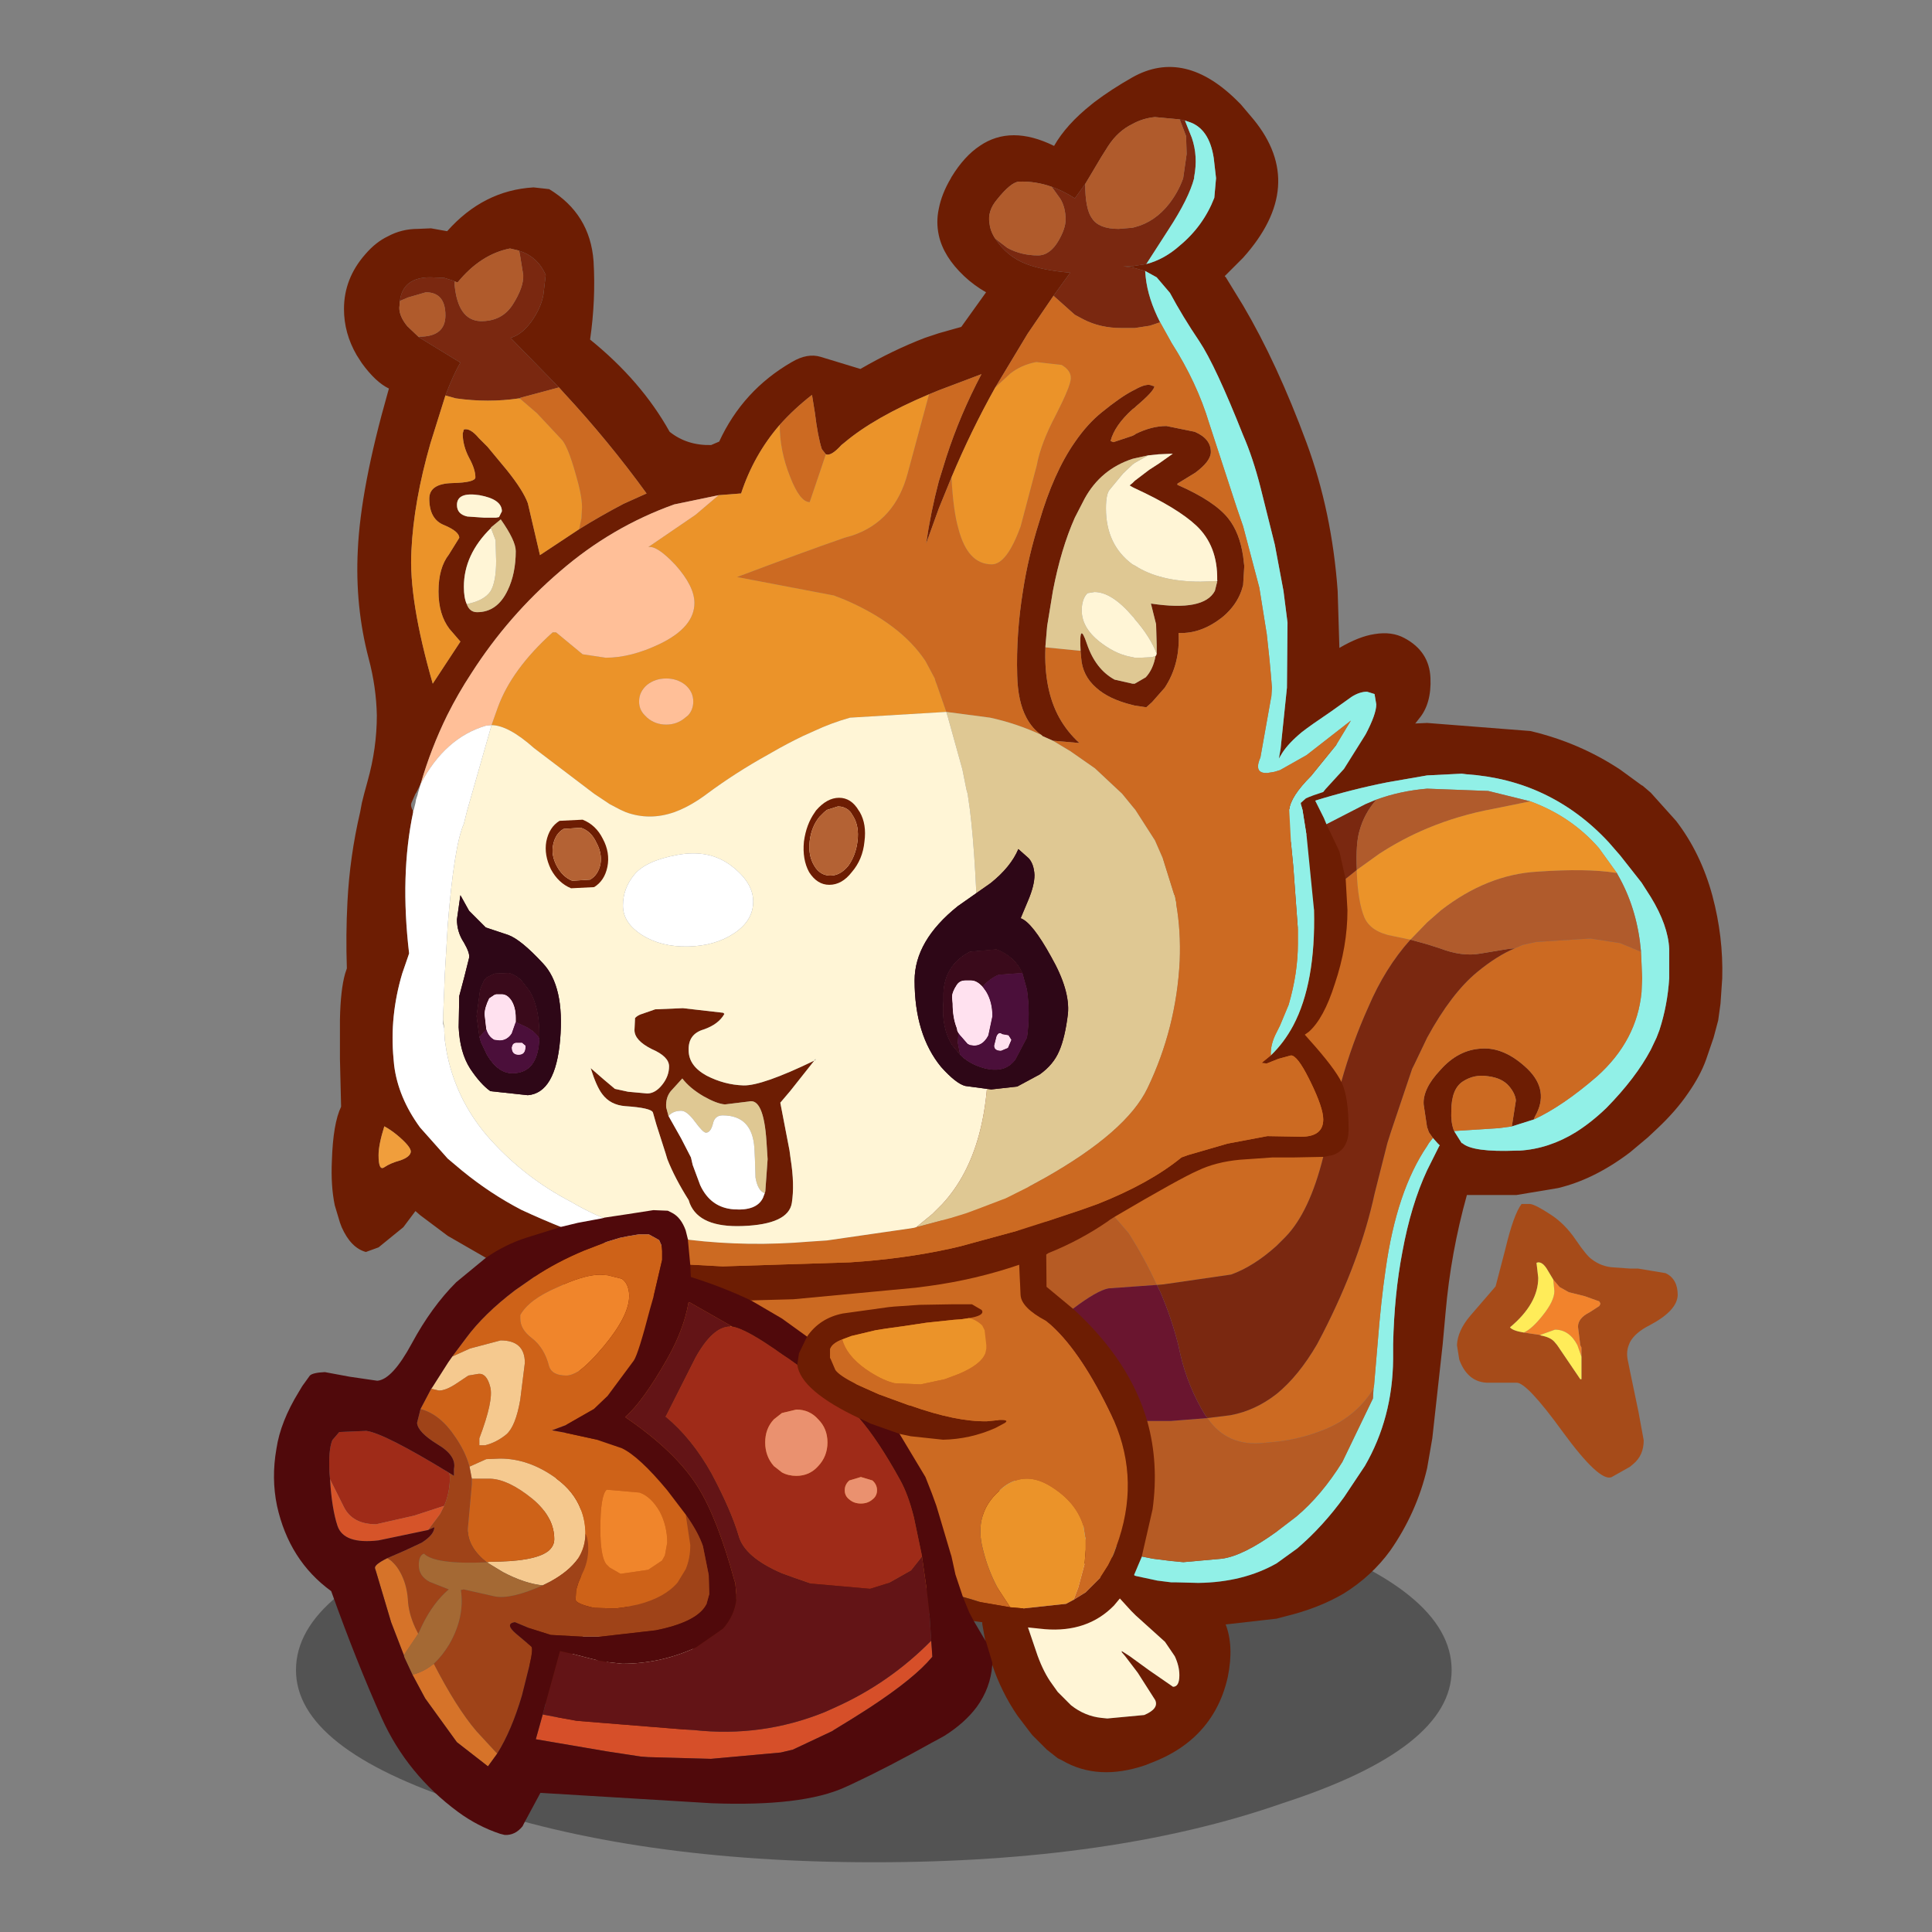 <svg xmlns:ffdec="https://www.free-decompiler.com/flash" xmlns:xlink="http://www.w3.org/1999/xlink" ffdec:objectType="frame" height="90" width="90" xmlns="http://www.w3.org/2000/svg"><rect width="100%" height="100%" fill="#808080" stroke="none"/><use ffdec:characterId="24" height="85" transform="translate(7.05 1.85)" width="76.1" xlink:href="#a"/><defs><g id="a" transform="translate(-7.05 -1.85)"><use ffdec:characterId="1" height="9.8" transform="matrix(.97 0 0 1.827 13.788 68.847)" width="55.5" xlink:href="#b"/><use ffdec:characterId="3" height="17.45" transform="matrix(.537 0 0 .537 24.552 72.028)" width="18.8" xlink:href="#c"/><use ffdec:characterId="5" height="78.25" transform="matrix(.537 0 0 .537 40.168 33.651)" width="74.6" xlink:href="#d"/><use ffdec:characterId="7" height="20.25" transform="matrix(.537 0 0 .537 45.596 71.676)" width="21.85" xlink:href="#e"/><use ffdec:characterId="9" height="36.4" transform="matrix(.537 0 0 .537 25.526 56.776)" width="52.65" xlink:href="#f"/><use ffdec:characterId="16" height="107" transform="matrix(.537 0 0 .537 15.46 3.118)" width="95.3" xlink:href="#g"/><use ffdec:characterId="18" height="54.25" transform="matrix(.537 0 0 .537 12.77 56.346)" width="62.3" xlink:href="#h"/><use ffdec:characterId="20" height="11.8" transform="matrix(.537 0 0 .537 37.14 60.731)" width="18.15" xlink:href="#i"/><use ffdec:characterId="23" height="23.8" transform="matrix(.537 0 0 .537 67.871 56.06)" width="19.15" xlink:href="#j"/></g><g id="m" fill-rule="evenodd"><path d="m2.7-7.75.05-.05.15.1 1.45 1 .3.2q.45.3 1.75.8v.8l-.3 1.35-.6 2.3L5 .2 3.95 2.15Q2.35 4.45.25 4.7l-3.2-.2Q-4.1 4-3.8 3.35l1.3-2 1.15-1.6L-3.3 1.2l-1.8 1.2q-.5 0-.5-.9l.15-.85.85-1.5 2.3-2.1.6-.6 1.55-1.7 1.65-1.6.8-.6.4-.3" fill="#fff5d6" transform="translate(9.4 8.7)"/><path d="m6.4-5.65.8.25 1.55.9.4.35.25.2-.25 1.65-.05.45Q8.3 2.6 5.4 6L4.2 7.2Q1.15 9.65-3.05 8.25q-2.25-.75-3.7-2.1l-1.05-1.2q-1-1.45-1.4-3.3L-9.4-.3l.15-1.3q.4-1.9 2.2-2.95l.75-.4 1.35-.6 2.7-1.3 3.6-1.85 1.35.95-.4.3-.8.6-1.65 1.6-1.55 1.7-.6.6-2.3 2.1-.85 1.5-.15.85q0 .9.5.9l1.8-1.2 1.95-1.45-1.15 1.6-1.3 2q-.3.65.85 1.15l3.2.2q2.1-.25 3.7-2.55L5 .2l.5-1.45.6-2.3.3-1.35v-.75" fill="#6d1d03" transform="translate(9.4 8.7)"/></g><g id="n" fill-rule="evenodd"><path d="M36.45-24.05q.95 3.55.85 7.15l-.15 2.2-.2 1.45-.4 1.5-.65 1.9q-.5 1.4-1.55 2.9-1.05 1.55-2.7 3.1l-.8.75-1.55 1.3Q26.2.55 23.05 1.3l-3.6.6h-4.3q-1.4 5-1.85 10.2l-.25 2.75-.9 8.15-.45 2.6q-.9 3.85-3.2 7.15-1.6 2.2-4 3.7-2.2 1.3-5.1 2l-.75.2-4.4.5-4.75-.35-1.2-.2-.75-.2-1.5-.4-.15-.05-1.4-.5q-1.25-.55-2.45-1.15l-.65-.4-.5-.3-1-.65-1.2-.9h-.05l-2.95-2.3-2.6-2.05-.7-.55q-2.25-1.8-4-2.7l-.25-.15-1.7-1.2-1.7-1.5-1.4-1.95q-.6-1.3-.65-3.15l.05-.6q-.15-.25.25-2.25.45-2.1 2.15-5.05l.05-.05.15-.55q1-3.8 2.5-7.45 2.9-6.95 7-13l6-8.3.05.05v-.05l.6-.85 1.2-1.55.25-.35q2.15-2.55 5.35-5.4l.45-.4.55-.5q3.55-3.1 6.95-5.35l2.4-1.5.25-.15q2.45-1.4 4.85-2.35l2.55-.9q2.05-.65 4.05-.95h.25l1.1-.05 8.95.7q4.25 1 7.8 3.35l1.85 1.35.1.05.7.6 2.2 2.45q2.15 2.8 3.15 6.5m-47.75 1.2q-5.65 4.9-9.55 11.25l-.25.45-9 14.85q-1.9 3.2-3.1 6.6v.05l-.1.25h-.1l-1.85 3.6-.4 1.1-.05-.05-.05.25-.55 2.25V18l.05.25.05.2.25.65q.75 1.7 2.4 3.3l.4.35q1.75 1.6 4.4 3.05l3.3 1.7 1.15.55.6.3 2.15 1.2.45.3.3.3.7.65 1 .85.6.5.55.45 1.95 1.35.05.05 1.85.85.3.05 2.1.45 1.2.15h.4l1.95.05q3.9-.05 6.8-1.7l1.8-1.3Q2.7 30.6 4.5 28.1l1.8-2.7q2.4-4.15 2.45-9.25v-1.3q.1-4.35.8-8 .75-4.1 2.15-7.1l.05-.1 1-2 .05-.05-.2-.2-.4-.45-.35-.5-.1-.3-.05-.1-.3-2q-.05-.65.3-1.4.35-.75 1.15-1.6 1.55-1.75 3.55-1.85 2-.15 4 1.75 1.95 1.9.65 4.15l-.1.25-1.9.6.35-2.25q-.05-.6-.6-1.25-.6-.7-1.8-.85-1.2-.2-2.2.45-1 .65-1 2.55-.05.95.2 1.65l.05.1.05.1.6.95h.05q.9.8 4.7.65h.25q2.55-.15 4.9-1.6 1.35-.85 2.65-2.1 2.55-2.6 3.85-5.05l.5-1.05.25-.65q.7-2.15.85-4.5v-2.55q-.1-2.05-1.6-4.5l-.8-1.25-1.85-2.35-1-1.15q-2.5-2.7-5.65-4.2-3.05-1.45-6.7-1.7l-.4-.05-3 .15-3.45.6q-3.05.6-6.3 1.6l-1.2.4-1.05.35-1.05.35-.4.15-.4.25-4.1 2.95-4 3.75-.85 1-.2.25" fill="#6d1d03" transform="translate(37.3 39.1)"/><path d="m7.3-32.4-.95.4-3.4 1.75-1.75.9-1.35.65-1.2.6L-5-26.25l-.25.1-3.25 1.8-1.6 1-.7.4-.5.1.2-.25.85-1 4-3.75 4.1-2.95.4-.25.4-.15 1.05-.35 1.05-.35 1.2-.4q3.25-1 6.3-1.6l3.45-.6 3-.15.4.05q3.65.25 6.7 1.7 3.15 1.5 5.65 4.2l1 1.15 1.85 2.35.8 1.25q1.5 2.45 1.6 4.5v2.55q-.15 2.35-.85 4.5l-.25.65-.5 1.05q-1.3 2.45-3.85 5.05-1.3 1.25-2.65 2.1-2.35 1.45-4.9 1.6h-.25q-3.8.15-4.7-.65h-.05l-.6-.95-.05-.1 3.9-.25 1.1-.15 1.9-.6q2.5-1.15 5.5-3.75 3.45-3.1 3.85-7.3l.05-1.2-.05-1.25-.05-1.05v-.05q-.3-3.45-1.8-6.25l-.25-.45-.05-.1-1.55-2.15q-2.4-2.75-5.95-4.05l-3.65-.9-5.3-.2q-2.35.2-4.4.95m4.9 29.35.4.45.2.2-.05.05-1 2-.05.1q-1.4 3-2.15 7.1-.7 3.65-.8 8v1.3q-.05 5.1-2.45 9.25l-1.8 2.7Q2.7 30.6.45 32.55l-1.8 1.3q-2.9 1.65-6.8 1.7l-1.95-.05h-.4l-1.2-.15-2.1-.45-.3-.05-1.85-.85-.05-.05-1.95-1.35-.55-.45-.6-.5-1-.85-.7-.65-.3-.3-.45-.3-2.15-1.2-.6-.3-1.15-.55-3.3-1.7q-2.65-1.45-4.4-3.05l-.4-.35q-1.65-1.6-2.4-3.3l-.25-.65-.05-.2-.05-.25v-.25l.55-2.25.05-.25.05.05 1.1 2.85 1 1.5.4.45 2.8 2.95 2.4 1.6q1.9 1 3.65 1.95l.15.05 3.75 2.1.3.25 1 .85.95.7 1 .7 1.85 1.1 1.2.55 1 .35 1 .2.4.05 1.2.15 1.05.1 3.35-.3q1.85-.25 4.75-2.35l1.7-1.3q2.2-1.85 4-4.75L7 19.55l.05-.85.05-.3.3-3.55q.3-3.8.7-6.5.95-6.8 3.6-10.7l.15-.25.35-.45" fill="#91f0e7" transform="translate(37.3 39.1)"/><path d="m-19.8 1.6.7-.55 5.5-4.6 1.9-1.85 1.4-1.45 3.85-4.2.8-.9 4.3-6.75.8-1.2 1-1.3 1.4-1.65L4.6-25.5l1-.8v.25q.1 2.5.65 3.85.55 1.3 2.55 1.65l1.45.3Q8.05-17.8 6.6-14.4q-1.4 3.1-2.35 6.5l-1.1 4.35-.1.55-.1.4-.25 1.15q-1.2 4.85-3.3 7l-.75.75q-2 1.8-3.95 2.5l-5.85.85-.55.05h-.05q-1.05-2.3-2.45-4.5l-1.25-1.45q-.65-.65-1.5-1.1-.8-.45-1.75-.75l-.4-.1-.7-.2m33.85-5.25-.05-.1q-.25-.7-.2-1.65 0-1.9 1-2.55 1-.65 2.2-.45 1.2.15 1.8.85.55.65.6 1.25l-.35 2.25-1.1.15-3.9.25m6.9-1 .1-.25q1.3-2.25-.65-4.15-2-1.9-4-1.75-2 .1-3.55 1.85-.8.85-1.15 1.6-.35.75-.3 1.4l.3 2 .05.1.1.3.35.5-.35.45-.15.25q-2.65 3.9-3.6 10.7-.4 2.7-.7 6.5l-.3 3.55-.05.3q-1.5 2.4-4.15 3.5-2.05.85-4.25 1.1l-1.1.1q-3.2.35-4.9-2.15l2-.25q2.15-.4 4-1.85 1.9-1.55 3.5-4.3l.5-.95Q5.9 7.55 7.15 1.75l1.1-4.35.3-.95 1.85-5.5.2-.4 1.1-2.3q2.1-3.85 4.35-5.7 1.7-1.4 3.25-2.05l.7-.3 1.15-.25 4.7-.3 2.6.4 1.8.75.05 1.05.05 1.25-.05 1.2q-.4 4.2-3.85 7.3-3 2.6-5.5 3.75" fill="#cc6a22" transform="translate(37.3 39.1)"/><path d="M-21.1-11.15q-.05 3.6-2.15 7.6l-.55.95-.5.85-1.85 2.9 1.85.1h.3l1-.05 1.6.1 1.6.3.7.2.4.1q.95.3 1.75.75.85.45 1.5 1.1l1.25 1.45q1.4 2.2 2.45 4.5l-4.2.3q-1 .2-3.05 1.75l-.1.1-.85.65-.9.7-2.55 1.65-.9.5-2.05 1-2.65 1-3.95.6-.6-.05h-.15l.15.05 1.25.3 8 1.85 5.2.95 3.45.35h.15l2.9.1h2.1l3.15-.25q1.7 2.5 4.9 2.15l1.1-.1q2.2-.25 4.25-1.1 2.65-1.1 4.15-3.5l-.05.85-2.65 5.5q-1.8 2.9-4 4.75l-1.7 1.3q-2.9 2.1-4.75 2.35l-3.35.3-1.05-.1-1.2-.15-.4-.05-1-.2-1-.35-1.2-.55-1.85-1.1-1-.7-.95-.7-1-.85-.3-.25-3.75-2.1-.15-.05q-1.75-.95-3.65-1.95l-2.4-1.6-2.8-2.95-.4-.45-1-1.5-1.1-2.85.4-1.1 1.85-3.6h.1l.1-.25h.05l-.05-.05q1.2-3.4 3.1-6.6l9-14.85" fill="#b65b24" transform="translate(37.3 39.1)"/><path d="m-11.3-22.85-.3.35h.05l.75-.45.7-.4 1.6-1 3.25-1.8.25-.1 3.65-1.85 1.2-.6 1.35-.65 1.75-.9L6.35-32l.95-.4q-1.05 1.2-1.45 2.65-.35 1.1-.25 3.45l-1 .8-2.75 2.65-1.4 1.65-1 1.3-.8 1.2-4.3 6.75-.8.9-3.85 4.2-1.4 1.45-1.9 1.85-5.5 4.6-.7.55-1.6-.3-1.6-.1-1 .05h-.3l-1.85-.1 1.85-2.9.5-.85.55-.95q2.1-4 2.15-7.6l.25-.45q3.9-6.35 9.55-11.25m-.4 32.55.55-.05 5.85-.85q1.95-.7 3.95-2.5l.75-.75q2.1-2.15 3.3-7l.25-1.15.1-.4.1-.55 1.1-4.35q.95-3.4 2.35-6.5 1.45-3.4 3.65-5.85l1.45.4 1.1.35q1.95.75 3.55.45l2.4-.4.55-.05q-1.55.65-3.25 2.05-2.25 1.85-4.35 5.7l-1.1 2.3-.2.4-1.85 5.5-.3.95-1.1 4.35Q5.9 7.55 2.65 13.9l-.5.95q-1.6 2.75-3.5 4.3-1.85 1.45-4 1.85l-2 .25-.2-.25q-1.5-2.45-2.15-5.25l-.2-.9q-.6-2.35-1.55-4.55l-.25-.5-.05-.1h.05" fill="#7a2810" transform="translate(37.3 39.1)"/><path d="m-11.75 9.7.05.1.25.5q.95 2.2 1.55 4.55l.2.9q.65 2.8 2.15 5.25l.2.25-3.15.25h-2.1l-2.9-.1h-.15l-3.45-.35-5.2-.95-8-1.85-1.25-.3v-.05l.6.05 3.95-.6 2.65-1 2.05-1 .9-.5 2.55-1.65.9-.7.85-.65.1-.1q2.05-1.55 3.05-1.75l4.2-.3" fill="#6a152f" transform="translate(37.3 39.1)"/><path d="M5.6-26.3q-.1-2.35.25-3.45.4-1.45 1.45-2.65 2.05-.75 4.4-.95l5.3.2 3.65.9-3.2.65q-3 .55-5.75 1.7-2.15.9-4.15 2.2L5.6-26.3m22.55.25.05.1.25.45q1.5 2.8 1.8 6.25v.05l-1.8-.75-2.6-.4-4.7.3-1.15.25-.7.3-.55.05-2.4.4q-1.6.3-3.55-.45l-1.1-.35-1.45-.4 1.45-1.5 1.2-1.05q4-3.1 8.35-3.35 4.3-.3 6.8.1h.1" fill="#b05b2c" transform="translate(37.3 39.1)"/><path d="M20.65-32.25q3.55 1.3 5.95 4.05l1.55 2.15h-.1q-2.5-.4-6.8-.1-4.35.25-8.35 3.35l-1.2 1.05-1.45 1.5-1.45-.3q-2-.35-2.55-1.65-.55-1.35-.65-3.85v-.25l1.95-1.4q2-1.3 4.15-2.2 2.75-1.15 5.75-1.7l3.2-.65" fill="#eb9329" transform="translate(37.3 39.1)"/></g><g id="o" fill-rule="evenodd"><path d="m-3.15-9.05.95-.6.65-.45L.3-8.85 2.35-7.1Q3.7-6 5.6-5.75q1.85.25 3 .7 1.15.4 1.9 2.35.75 1.9.2 4.6-.7 3.15-2.9 5.2-1.35 1.25-3.25 2.05l-1 .4q-4.1 1.4-7.2-.4l-.4-.2L-5 8.2l-1.25-1.25-.2-.25-1.1-1.45Q-8.95 3.2-9.75.8l-.6-2.1-.25-1.4v-.2l-.3-1.7v-.05l.15-.1 1.5-1.05.95-.5.7-.25.55 2.45.4 1.65.85 2.5q.55 1.5 1.25 2.45l.5.7 1.15 1.15q1.2.95 2.65 1.1l.5.05 3.2-.3q1.3-.55.95-1.3L2.9 1.55l-.15-.2L1.8.1l-.3-.35v-.1l.7.45.55.4 1.1.8 2.1 1.45q.55 0 .55-1 0-.8-.4-1.65l-.85-1.25-2.55-2.3-.35-.35L1.3-4.95.25-6.05.2-6.1l-.6-.65-1.35-1.2-.6-.5-.8-.6" fill="#6d1d03" transform="translate(10.9 10.1)"/><path d="M-7.6-6.55q1.65-.65 2.2-1l.35-.2 1-.7.9-.6.8.6.6.5 1.35 1.2.6.65.05.05 1.05 1.1L2.35-3.8l.35.35 2.55 2.3L6.1.1q.4.85.4 1.65 0 1-.55 1L3.85 1.3 2.75.5 2.2.1l-.7-.45v.1l.3.35.95 1.25.15.2L4.4 3.9q.35.75-.95 1.3l-3.2.3-.5-.05Q-1.7 5.3-2.9 4.35L-4.05 3.2l-.5-.7q-.7-.95-1.25-2.45l-.85-2.5-.4-1.65-.55-2.45" fill="#fff5d6" transform="translate(10.9 10.1)"/></g><g id="p" fill-rule="evenodd"><path d="m19.3 14.85-.65.35-3.7.4-1.15-.1-1.05-1.6q-.85-1.55-1.3-3.35Q11 8.9 11.4 7.6q.35-1.2 1.4-2.15l.05-.05q.6-.6 1.3-.85 1.55-.6 3.3.55 2.1 1.35 2.7 3.35l.15.95.05.15v.95l-.1 1.25-.55 2.05-.4 1.05" fill="#eb9329" transform="translate(26.3 18.2)"/><path d="m13.8 15.5-2.6-.45-.8-.25-.7-.2-3.15-.7-3.3-.5q-3.55-.4-6.7.05L-6.4 14l-2.85.7-3.3.55q-3.65.5-7.85.1-2.05-.45-3-2.6l-.3-1.45q-.25-1.8.25-4.3l.1-.5L-22.1.95l.95-3.75 1-3.9 1.1-3.95.3-.9 1.1-3.35.05-.2 4 .25 5.95.1q1.9 0 10.35-1.75 6-1.25 11.7-1.6l.3 6.5q.05 1.1 2.2 2.25l.55.45q2.6 2.4 5.15 7.75l.2.45q2.3 5.3.2 10.95l-.2.55-.15.35-.35.7-.7 1.1-1.25 1.25-1.05.65.4-1.05.55-2.05.1-1.25v-.95l-.05-.15-.15-.95q-.6-2-2.7-3.35-1.75-1.15-3.3-.55-.7.25-1.3.85l-.05.05q-1.05.95-1.4 2.15-.4 1.3.05 2.95.45 1.8 1.3 3.35l1.05 1.6" fill="#cc6a22" transform="translate(26.3 18.2)"/><path d="m-17.6-15.1-.05.2-1.1 3.35-.3.9-1.1 3.95-1 3.9-.95 3.75-1.25 5.55-.1.5q-.5 2.5-.25 4.3l.3 1.45q.95 2.15 3 2.6 4.2.4 7.85-.1l3.3-.55 2.85-.7 2.95-.55q3.15-.45 6.7-.05l3.3.5 3.15.7.7.2.8.25 2.6.45 1.15.1 3.7-.4.65-.35 1.05-.65 1.25-1.25.7-1.1.35-.7.15-.35.2-.55Q25.1 4.6 22.8-.7l-.2-.45Q20.05-6.5 17.45-8.9l-.55-.45q-2.15-1.15-2.2-2.25l-.3-6.5 2.5-.1.05 5.9 2.35 1.95q4.9 4.5 6.4 9.75 1 3.6.45 7.6l-.95 4.15-.3.7-.4.95-1.2 1.95-.5.6q-2.3 2.35-6 2.05l-1.45-.15-3.95-.45-.75-.1-1.85-.3-2-.35-2.45-.55q-4.8-1.3-10.25.55l-3.7 1-1.5.3-2.1.3-1.1.15-5.3.4-2.15-.15-1.2-.4q-2.05-.9-2.8-3.3l-.3-1.1-.25-2.6.15-2.75.2-1.35.35-2.25.75-3.95.1-.65L-23.6-5l.45-1.7 1.6-5.2.45-1.4.7-2.15 2.8.35" fill="#6d1d03" transform="translate(26.3 18.2)"/></g><g id="g" transform="translate(47.65 53.5)"><use ffdec:characterId="10" height="107" transform="translate(-47.65 -53.5)" width="95.3" xlink:href="#k"/><use ffdec:characterId="11" height="25.85" transform="translate(-36.8 9.9)" width="53" xlink:href="#l"/></g><g id="k" fill-rule="evenodd"><path d="m78.65 3.05.2.2 1.1 1.3q4.7 5.75-.9 12l-1.6 1.6.1.1 1.5 2.45q2.95 5 5.5 11.9 2.2 5.95 2.7 12.85l.15 4.95q1.7-1 3.05-1.2 1.5-.25 2.6.35Q95.2 50.7 95.3 53q.1 2.25-1 3.55l-.35.45-2.85 2.45L86.05 63l-.55.4-.2.25.4.8.35.7.25.6 1.1 2.3.55 2.45.15 2.65q0 3.15-1.1 6.4-.95 3-2.25 4.15l-.35.25.35.4q2.25 2.5 2.85 3.75.6 1.3.6 4.05 0 1.8-1.4 2.25l-.75.15-2.6.05H81.6l-2.85.2q-2.1.2-3.65.95-1.5.65-7.2 4l-.4.25-.2.15q-2.4 1.65-5.15 2.75l-.15.1-2.35.9q-3.8 1.3-7.85 1.85l-1.15.15-10.6 1-3.65.1-5.35-.1-6.3-.5q-4.3-.45-8.3-1.8l-3.1-1.3-3.3-1.9-2.4-1.8-.4-.35-.6.8-.45.6-2.15 1.75-1.1.4q-1.3-.35-2.1-2.15l-.15-.4-.45-1.5Q-.1 97.05 0 94.9q.1-3.25.8-4.7l-.1-4.15v-3.4q.05-2.6.45-4l.15-.45q-.1-2.9.05-5.75.2-3.95 1.1-7.8l.15-.8.2-.8.3-1.1q.8-2.85.8-5.7-.05-2.45-.7-4.9Q2 46.8 2.25 41.9q.25-5.4 2.6-13.65l.1-.35q-1.15-.55-2.35-2.2l-.45-.7q-1.1-1.9-1.1-4 0-2.65 1.85-4.75.9-1.05 1.95-1.55 1.2-.65 2.6-.65L8.6 14l1.4.25q3.15-3.55 7.5-3.8l1.35.15q3.55 2.15 3.85 6.25.2 3.35-.3 6.8 4.45 3.6 6.9 8 1.5 1.2 3.6 1.15l.7-.3q2.05-4.45 6.3-6.9 1.35-.8 2.5-.45l3.45 1.05q2.85-1.65 5.6-2.7l1.2-.4 1.95-.55 2.15-3q-1.05-.6-1.9-1.4-1.8-1.7-2.2-3.55-.25-1.15 0-2.3.25-1.3 1.05-2.65l.05-.1q1.1-1.8 2.45-2.7 2.7-1.85 6.45 0Q63.7 5 65.9 3.25l.25-.2q1.45-1.1 3.3-2.15 4.55-2.55 9.2 2.15m-8 14.05q1.55-.4 2.9-1.6 2.05-1.7 3-4.15l.15-1.7-.2-1.75q-.4-2.6-2.2-3.15l-.3-.1-.45-.1-2.15-.2q-1.05.1-1.95.6-1.25.6-2.1 1.9l-.6.95-1.1 1.85-.3.5-.9 1.25q-1-.65-2-1-1.4-.5-2.85-.45-.7.05-1.9 1.55-.85 1-.65 2.1.05.55.4 1.15l.1.15q1 1.55 2.7 2.2 1.45.55 3.8.75l-1.45 2-2.25 3.3-2.8 4.65q-2.1 3.75-3.8 7.8l-1.1 2.7-1.1 3.05q.4-2.75 1.1-5.4l.65-2.1q1.2-3.7 3.05-7.2l-3.7 1.4-.85.35q-4.75 2-7.35 4.2l-.25.2q-.9 1-1.35.8l-.35-.45q-.35-1.1-.6-3.15l-.25-1.55q-1.55 1.2-2.8 2.6-2.25 2.6-3.35 5.95l-1.95.15-3.85.8q-5.45 1.95-9.9 5.8-4.5 3.85-7.7 8.85-1.15 1.75-2.1 3.65-1.4 2.85-2.3 5.95l-.4.8-.05.05-.35.8q-.1.3.15.7v.1Q5.9 70.1 6.7 76.9l-.1.3-.5 1.45q-1.1 3.7-.75 7.4l.05.55q.35 2.8 2.25 5.4l2.4 2.7 1.25 1.05q2.45 2 5.15 3.4 3.55 1.65 7.4 2.95l3.45 1.1 2.05.45 1.75.25 2.8.15 11.05-.35q4.65-.3 8.75-1.2l.85-.2 4.95-1.35 2.5-.8 3-1 1.4-.5q4.55-1.8 7.3-4.05l.55-.2 3.45-1 3.45-.65 2.95.05q1.9 0 1.9-1.5 0-1-1.1-3.25l-.15-.3q-1-2-1.55-2l-1.1.3-1 .4-.45-.05.8-.65q1.15-1.1 1.95-2.6 1.95-3.7 1.8-10l-.65-6.5-.35-2.2-.1-.35-.05-.25.45-.4q.55-.25 1.5-.55l.2-.25 1.6-1.75 1.6-2.55.25-.4q.95-1.8.95-2.65l-.15-.9-.65-.2q-.65 0-1.35.45L86.7 55.9q-1.85 1.25-2.55 1.8-1.15.95-1.7 1.8l-.3.5.15-.85.55-5.3.05-5.65-.35-2.75-.75-4-1.25-5q-.65-2.55-1.5-4.5-2.4-6.05-3.8-8.15-1.45-2.15-2.55-4.2l-1.15-1.35-1-.55-.9-.25-.2-.05-.8-.1h.8l.2-.05 1-.15m-9.1 40.85q-.8-.55-1.3-1.5-.75-1.4-.8-3.7-.1-3.6.5-7.3.45-2.95 1.4-5.95 1.25-4.3 3.1-6.95 1.1-1.6 2.35-2.6 1.6-1.3 2.65-1.85l.2-.1q1.05-.6 1.5-.35l.2.05q0 .4-1.6 1.75l-.1.1-.2.15q-1.55 1.4-1.9 2.75l.25.1 1.65-.55.2-.1.05-.05q1.4-.7 2.7-.7l2.45.5q1.4.6 1.4 1.75 0 .8-1.35 1.8l-1.55.95v.1q3.2 1.4 4.4 2.9 1 1.25 1.3 3.3l.1.85-.1 1.65-.15.5q-.45 1.25-1.55 2.2-1.9 1.55-3.9 1.45.15 2.7-1.2 4.75l-1.1 1.25-.5.45-1-.15-.2-.05q-2.05-.5-3.15-1.5-1.2-1.05-1.3-2.6l-.05-.55v-.05q-.15-2.7.55-.6.75 2.2 2.4 3.1l1.55.35h.2l.95-.55q.65-.7.85-1.85l.05-.05.05-.15v-.75l-.05-1.8-.45-1.8q4.6.7 5.55-1.1l.2-.8v-.05h.05l-.05-.1q.05-2.95-1.8-4.7-1.65-1.55-5.35-3.25l-.2-.1-.25-.15.25-.2.2-.2 1.25-.95.85-.55 1.2-.85-1.15.05h-.05l-.95.1-1.15.25-.2.05q-2.75.9-4.15 3.45l-.85 1.65q-1.2 2.7-1.9 6.35l-.5 3.05-.15 1.75v.1q-.15 3.65 1.2 6.1.7 1.25 1.75 2.2l-2.3-.2-.9-.4-.1-.1M5.9 20.3l-.05.6q0 .75.7 1.6l.95.9.05.05 3.6 2.2q-.6 1-1.3 2.85l-1.3 4.15Q7.1 37.7 6.9 41.95 6.65 46.2 8.75 53.5l2.4-3.65-.95-1.1q-.95-1.25-.95-3.25 0-2.05.9-3.2l.9-1.45q0-.55-1.3-1.1-1.3-.5-1.3-2.3 0-1.3 2-1.35 2-.05 2-.5 0-.7-.55-1.7-.55-1.05-.55-2.1l.1-.35q.55-.15 1.3.75l.75.75L15.2 35q1.4 1.75 1.8 2.85l1.05 4.5 3.4-2.25q1.85-1.15 3.85-2.2l2-.9q-3.3-4.55-7.15-8.7l-.45-.5-4.2-4.3q.95-.25 1.8-1.4.85-1.2 1.05-2.35l.2-1.7q-.7-1.6-2.3-2.1l-.15-.05-.65-.15q-2.55.5-4.55 2.95l-.25-.1-.1-.05-.8-.25-1.2-.05q-2.4 0-2.65 2.05M11.75 39l1.45.1h1.05l.25-.05.25-.5q0-1.05-1.95-1.4-1.95-.3-1.95.85 0 .8.9 1m-.05 7.6q.25.7.9.7 1.75 0 2.65-1.9.7-1.45.7-3.4 0-.9-1.3-2.75l-.85.7V40q-2.35 2.3-2.35 5.1 0 .95.25 1.5m30.15 39.6-2.1 2.65-.85 1 .8 4.15.1.75q.35 2.2.1 3.8-.3 1.85-4.25 2-3.75.15-4.6-1.95l-.05-.15-.05-.15q-1.2-1.9-1.85-3.55l-.15-.5-.8-2.5-.3-1.05q-.15-.4-2.4-.55-1.3-.1-2-1.05-.5-.65-1-2.25l1.15 1 .95.8 1.15.25 1.65.15q.7 0 1.3-.75.6-.75.6-1.6 0-.85-1.5-1.5-1.5-.75-1.5-1.65l.05-1.05q.25-.25.6-.35l1.15-.4 2.4-.1 3.5.4.1.1q-.5.9-1.8 1.35-1.35.4-1.3 1.8 0 1.35 1.55 2.2 1.55.8 3.2.85 1.6.05 6.15-2.15m-4.3 11.5.05-.15.2-2.8-.1-1.55q-.25-3.8-1.55-3.45L34.1 90q-.7-.05-1.85-.7-1.2-.7-1.85-1.55l-1 1.1q-.45.55-.4 1.4l.2.75 1.1 1.95.85 1.65.15.65.65 1.75q.9 1.95 2.9 2.1 2 .15 2.55-1l.15-.4m-33.5-3.3q0 1.4.5 1.05.5-.35 1.4-.6.85-.3.9-.75 0-.45-1.2-1.45-.55-.45-1.1-.75-.5 1.6-.5 2.5" fill="#6d1d03"/><path d="m74 4.65.6 1.5q.55 1.6.2 3.4v.1q-.45 1.75-2.25 4.5l-1.9 2.95-1 .15-.2.05h-.8l.8.1.2.05.9.25.05.55q.2 1.85 1.25 3.9l-.9.3-1.3.2H68.5q-1.85 0-3.3-.75l-.75-.4-1.85-1.65 1.45-2q-2.35-.2-3.8-.75-1.7-.65-2.7-2.2l1.05.8q1.2.65 2.65.65 1.05 0 1.8-1.3.6-1.05.6-1.8 0-1.05-.45-1.8l-.75-1.05q1 .35 2 1l.9-1.25q0 2.2.6 3 .6.9 2.3.9l1.2-.1.2-.05q1.75-.45 3-2.05.8-1.05 1.2-2.2l.3-2.1L74.1 6l-.55-1.45.45.1M5.9 20.3q.25-2.05 2.65-2.05l1.2.05.8.25.1.05v.35q.3 3 2.2 3.1 1.9.05 2.85-1.45.95-1.5.9-2.55l-.25-1.55-.1-.55q1.6.5 2.3 2.1l-.2 1.7q-.2 1.15-1.05 2.35-.85 1.15-1.8 1.4l4.2 4.3-3.35.9-.1.05q-2.7.4-5.5 0l-.9-.25q.7-1.85 1.3-2.85l-3.6-2.2.05-.05q2.25 0 2.25-1.85 0-2-1.7-2L6.6 20l-.7.3" fill="#7a2810"/><path d="m57.55 14.9-.1-.15q-.35-.6-.4-1.15-.2-1.1.65-2.1 1.2-1.5 1.9-1.55 1.45-.05 2.85.45l.75 1.05q.45.75.45 1.8 0 .75-.6 1.8-.75 1.3-1.8 1.3-1.45 0-2.65-.65l-1.05-.8m7.8-4.75.3-.5 1.1-1.85.6-.95q.85-1.3 2.1-1.9.9-.5 1.95-.6l2.15.2L74.1 6l.05 1.55-.3 2.1q-.4 1.15-1.2 2.2-1.25 1.6-3 2.05l-.2.05-1.2.1q-1.7 0-2.3-.9-.6-.8-.6-3M7.5 23.4l-.95-.9q-.7-.85-.7-1.6l.05-.6.7-.3 1.55-.45q1.7 0 1.7 2 0 1.85-2.25 1.85h-.1m3.15-4.8.25.1q2-2.45 4.55-2.95l.65.15.15.05.1.55.25 1.55q.05 1.05-.9 2.55-.95 1.5-2.85 1.45-1.9-.1-2.2-3.1v-.35" fill="#b05b2c"/><path d="m74 4.65.3.1q1.8.55 2.2 3.15l.2 1.75-.15 1.7q-.95 2.45-3 4.15-1.35 1.2-2.9 1.6l1.9-2.95q1.8-2.75 2.25-4.5v-.1q.35-1.8-.2-3.4l-.6-1.5M70.55 17.7l1 .55 1.15 1.35q1.1 2.05 2.55 4.2 1.4 2.1 3.8 8.15.85 1.95 1.5 4.5l1.25 5 .75 4 .35 2.75-.05 5.65-.55 5.3-.15.85.3-.5q.55-.85 1.7-1.8.7-.55 2.55-1.8l1.75-1.25q.7-.45 1.35-.45l.65.2.15.9q0 .85-.95 2.65l-.25.4-1.6 2.55-1.6 1.75-.2.25q-.95.3-1.5.55l-.45.4.05.25.1.35.35 2.2.65 6.5q.15 6.3-1.8 10-.8 1.5-1.95 2.6-.05-.95.5-2l.3-.6.75-1.8q.8-2.75.8-5.3V74.8l-.4-5.45-.2-2.05-.15-2.8v-.05q.1-1.15 1.9-2.95l2.15-2.65 1.3-2.15-3.85 3-2.3 1.3-.5.15-.6.1q-1.1.05-.7-1.1l.1-.25.9-5.05.05-.25.05-.75-.1-1.2-.1-1.1-.05-.5-.2-1.85-.6-3.75-.05-.3-1.4-5.3-.55-1.6-2.4-7.35q-1.05-3.5-3.25-6.95l-1-1.8q-1.05-2.05-1.25-3.9l-.05-.55" fill="#91f0e7"/><path d="m81.45 85.75-.8.65.45.05 1-.4 1.1-.3q.55 0 1.55 2l.15.3Q86 90.3 86 91.3q0 1.5-1.9 1.5l-2.95-.05-3.45.65-3.45 1-.55.2q-2.75 2.25-7.3 4.05l-1.4.5-3 1-2.5.8-4.95 1.35-.85.2q-4.1.9-8.75 1.2l-11.05.35-2.8-.15-1.75-.25-2.05-.45.8-.55 1.55-1.1h.2l1.2.2q5.05.6 10.4.15l1.5-.1 7.6-1.1.15-.05 3-.8 1.3-.4.95-.35 2.1-.8.4-.15.9-.45 1-.5 1.55-.85q7.05-4 8.85-7.75 2.5-5.2 2.8-11.05.1-2.6-.3-4.9l-.15-.75-1-3.2-.7-1.6-1.7-2.65-.25-.3-.9-1.1-2.35-2.2-2.15-1.5-1.5-.9 2.3.2q-1.05-.95-1.75-2.2-1.35-2.45-1.2-6.1l2.55.25.5.05v.05l.05.55q.1 1.55 1.3 2.6 1.1 1 3.15 1.5l.2.05 1 .15.5-.45 1.1-1.25q1.35-2.05 1.2-4.75 2 .1 3.9-1.45 1.1-.95 1.55-2.2l.15-.5.1-1.65-.1-.85q-.3-2.05-1.3-3.3-1.2-1.5-4.4-2.9v-.1l1.55-.95q1.35-1 1.35-1.8 0-1.15-1.4-1.75l-2.45-.5q-1.3 0-2.7.7l-.05.05-.2.1-1.65.55-.25-.1q.35-1.35 1.9-2.75l.2-.15.1-.1q1.6-1.35 1.6-1.75l-.2-.05q-.45-.25-1.5.35l-.2.1q-1.05.55-2.65 1.85-1.25 1-2.35 2.6-1.85 2.65-3.1 6.95-.95 3-1.4 5.95-.6 3.7-.5 7.3.05 2.3.8 3.7.5.95 1.3 1.5-2.15-1-4.45-1.5l-3.8-.5-.8-2.3-.15-.4-.05-.2-.8-1.5q-2.15-3.25-7.05-5.35l-.9-.35-8.4-1.6q5.7-2.15 9.3-3.4l.7-.2q3.7-1.25 4.8-5.4l1.85-6.85.85-.35 3.7-1.4q-1.85 3.5-3.05 7.2l-.65 2.1q-.7 2.65-1.1 5.4l1.1-3.05 1.1-2.7q.15 2.9.6 4.45.8 3.1 2.9 3.1 1.3 0 2.5-3.3l1.4-5.3q.35-1.9 1.65-4.35 1.25-2.45 1.3-3.15.05-.7-.8-1.2l-2.2-.25q-1.3.25-2.25 1l-1.3 1.2 2.8-4.65 2.25-3.3 1.85 1.65.75.4q1.45.75 3.3.75h1.15l1.3-.2.9-.3 1 1.8q2.2 3.45 3.25 6.95l2.4 7.35.55 1.6 1.4 5.3.05.3.6 3.75.2 1.85.05.5.1 1.1.1 1.2-.05.75-.05.25-.9 5.05-.1.25q-.4 1.15.7 1.1l.6-.1.5-.15 2.3-1.3 3.85-3-1.3 2.15-2.15 2.65q-1.8 1.8-1.9 2.95v.05l.15 2.8.2 2.05.4 5.45v1.25q0 2.55-.8 5.3l-.75 1.8-.3.6q-.55 1.05-.5 2m-42.6-54.7q1.25-1.4 2.8-2.6L41.9 30q.25 2.05.6 3.15l.35.45-.4 1.2-1 2.95q-.85 0-1.7-2.2-.9-2.25-.9-4.5M19.7 27.8l.45.5Q24 32.45 27.3 37l-2 .9q-2 1.05-3.85 2.2l.2-.95.05-.95q0-1.05-.6-3.05-.6-2.1-1.1-2.75l-2.2-2.35-1.45-1.25v-.1l3.35-.9" fill="#cc6a22"/><path d="M33.55 37.15 35.5 37q1.1-3.35 3.35-5.95 0 2.25.9 4.5.85 2.2 1.7 2.2l1-2.95.4-1.2q.45.2 1.35-.8l.25-.2q2.6-2.2 7.35-4.2l-1.85 6.85q-1.1 4.15-4.8 5.4l-.7.2q-3.6 1.25-9.3 3.4l8.4 1.6.9.35q4.9 2.1 7.05 5.35l.8 1.5.05.2.15.4.8 2.3-8.35.5q-1.6.45-3.1 1.15l-1 .45q-1.35.65-2.65 1.4l-.35.2q-2.8 1.55-5.3 3.4l-.2.15q-1.1.8-2.15 1.25l-.5.2q-2.15.75-4.2 0l-.45-.2-.95-.5-1.35-.9-5.2-3.95q-2.25-2-3.7-2l.3-.85.25-.7q1.2-3.3 4.75-6.5h.3l2.3 1.9 2 .3q2.2 0 4.7-1.2 3-1.45 3-3.55 0-1.45-1.65-3.3-1.6-1.7-2.35-1.55l4.1-2.8 2-1.7m20.2-1.55q1.7-4.05 3.8-7.8l1.3-1.2q.95-.75 2.25-1l2.2.25q.85.5.8 1.2-.05.7-1.3 3.15-1.3 2.45-1.65 4.35l-1.4 5.3q-1.2 3.3-2.5 3.3-2.1 0-2.9-3.1-.45-1.55-.6-4.45m-32.3 4.5-3.4 2.25-1.05-4.5q-.4-1.1-1.8-2.85l-1.7-2.05-.75-.75q-.75-.9-1.3-.75l-.1.35q0 1.05.55 2.1.55 1 .55 1.7 0 .45-2 .5-2 .05-2 1.35 0 1.8 1.3 2.3 1.3.55 1.3 1.1l-.9 1.45q-.9 1.15-.9 3.2 0 2 .95 3.25l.95 1.1-2.4 3.65q-2.1-7.3-1.85-11.55.2-4.25 1.65-9.3l1.3-4.15.9.25q2.8.4 5.5 0l.1.05 1.45 1.25L20 32.4q.5.65 1.1 2.75.6 2 .6 3.05l-.05.95-.2.95m9.9 14.95q0-.85-.7-1.45-.7-.55-1.65-.55t-1.65.55q-.7.6-.7 1.45 0 .7.5 1.2l.2.2q.7.6 1.65.6t1.65-.6l.25-.2q.45-.5.45-1.2" fill="#eb9329"/><path d="m64.95 50.65-.5-.05-2.55-.25v-.1l.15-1.75.5-3.05q.7-3.65 1.9-6.35l.85-1.65q1.4-2.55 4.15-3.45l.2-.05 1.15-.25-.8.45-.35.2-.2.15-.8.75-1.2 1.45q-.3.4-.3 1.6 0 3.15 2.3 4.85l.2.1q2.15 1.4 5.7 1.4l1.35-.05.1.05-.2.8q-.95 1.8-5.55 1.1l.45 1.8.05 1.8v.75q-.55-1.45-1.9-3l-.1-.15-.1-.1q-1.8-2.1-3.3-2.1l-.6.1q-.5.5-.5 1.5 0 1.6 1.8 2.9 1.3.95 2.6 1.15l.2.05h.5l1-.05.3-.1q-.2 1.15-.85 1.85l-.95.55h-.2l-1.55-.35q-1.65-.9-2.4-3.1-.7-2.1-.55.6m-2.4 7.8 1.5.9 2.15 1.5 2.35 2.2.9 1.1.25.3 1.7 2.65.7 1.6 1 3.2.15.75q.4 2.3.3 4.9-.3 5.85-2.8 11.05-1.8 3.75-8.85 7.75l-1.55.85-1 .5-.9.45-.4.15-2.1.8-.95.35-1.3.4-3 .8 1.4-1.15.35-.35.5-.5q4.4-4.75 3.95-14.55l-.4-4.25-.4-2.5v-.05q-.2-8.4-.75-12.85l-.2-1.4-.1-.35-.35-1.75-.25-.9-1-3.6-.15-.5 3.8.5q2.3.5 4.45 1.5l.1.1.9.4M13.8 40v-.05l.85-.7q1.3 1.85 1.3 2.75 0 1.95-.7 3.4-.9 1.9-2.65 1.9-.65 0-.9-.7 1.5-.3 2.05-1.1.5-.8.5-2.65l-.05-1.8-.4-1.05m15.4 51-.2-.75q-.05-.85.4-1.4l1-1.1q.65.85 1.85 1.55 1.15.65 1.85.7l2.05-.25q1.3-.35 1.55 3.45l.1 1.55-.2 2.8-.05.15q-.6-.2-.8-1.35l-.05-1.6-.05-1q-.2-2.8-2.75-2.8-.7 0-.85.75-.2.75-.6.75-.25 0-.95-.95t-1.2-.95q-.7 0-1.1.45" fill="#dfc893"/><path d="m50.7 100.65-.15.05-7.6 1.1-1.5.1q-5.35.45-10.4-.15l-1.2-.2q-5.05-.7-9.1-3.1-3.95-2.05-6.95-5.35-2.85-3.15-3.75-7.2l-.1-.5-.15-.95-.05-.8v-.25l-.1-.75v-.3l.15-3.7.25-4.2q.55-6.9 1.4-8.8l.25-1 .05-.2.4-1.4 1.7-5.95q1.45 0 3.7 2l5.2 3.95 1.35.9.95.5.45.2q2.05.75 4.2 0l.5-.2q1.05-.45 2.15-1.25l.2-.15q2.5-1.85 5.3-3.4l.35-.2q1.3-.75 2.65-1.4l1-.45q1.5-.7 3.1-1.15l8.35-.5.15.5 1 3.6.25.9.35 1.75.1.35.2 1.4q.55 4.45.75 12.85v.05l.4 2.5.4 4.25q.45 9.8-3.95 14.55l-.5.5-.35.35-1.4 1.15M70.8 33.7l.95-.1h.05l1.15-.05-1.2.85-.85.55-1.25.95-.2.2-.25.2.25.15.2.1q3.7 1.7 5.35 3.25 1.85 1.75 1.8 4.7v.1h-.1l-1.35.05q-3.55 0-5.7-1.4l-.2-.1q-2.3-1.7-2.3-4.85 0-1.2.3-1.6l1.2-1.45.8-.75.2-.15.35-.2.8-.45m.75 17.2-.05.15-.05.05-.3.1-1 .05h-.5l-.2-.05q-1.3-.2-2.6-1.15-1.8-1.3-1.8-2.9 0-1 .5-1.5l.6-.1q1.5 0 3.3 2.1l.1.1.1.15q1.35 1.55 1.9 3M11.75 39q-.9-.2-.9-1 0-1.15 1.95-.85 1.95.35 1.95 1.4l-.25.5-.25.05H13.2l-1.45-.1m2.05 1 .4 1.05.05 1.8q0 1.85-.5 2.65-.55.8-2.05 1.1-.25-.55-.25-1.5 0-2.8 2.35-5.1m22.75 32.4q0-1.65-1.9-3.1-1.9-1.45-4.65-.95-2.75.5-3.75 1.7t-1 2.7q0 1.5 1.65 2.55 1.65 1.05 4 1 2.35-.05 4-1.15 1.65-1.1 1.65-2.75m5.3 13.8q-4.55 2.2-6.15 2.15-1.65-.05-3.2-.85-1.55-.85-1.55-2.2-.05-1.4 1.3-1.8 1.3-.45 1.8-1.35l-.1-.1-3.5-.4-2.4.1-1.15.4q-.35.1-.6.35l-.05 1.05q0 .9 1.5 1.65 1.5.65 1.5 1.5t-.6 1.6q-.6.75-1.3.75l-1.65-.15-1.15-.25-.95-.8-1.15-1q.5 1.6 1 2.25.7.95 2 1.05 2.25.15 2.4.55l.3 1.05.8 2.5.15.5q.65 1.65 1.85 3.55l.05.15.05.15q.85 2.1 4.6 1.95 3.95-.15 4.25-2 .25-1.6-.1-3.8l-.1-.75-.8-4.15.85-1 2.1-2.65.1-.05v-.1l-.1.15" fill="#fff5d6"/><path d="M7.7 62.2q.9-3.1 2.3-5.95.95-1.9 2.1-3.65 3.2-5 7.7-8.85 4.45-3.85 9.9-5.8l3.85-.8-2 1.7-4.1 2.8q.75-.15 2.35 1.55 1.65 1.85 1.65 3.3 0 2.1-3 3.55-2.5 1.2-4.7 1.2l-2-.3-2.3-1.9h-.3q-3.55 3.2-4.75 6.5l-.25.7-.3.85-.5.05Q9.8 58.2 7.7 62.2m23.65-7.15q0 .7-.45 1.2l-.25.2q-.7.6-1.65.6t-1.65-.6l-.2-.2q-.5-.5-.5-1.2 0-.85.7-1.45.7-.55 1.65-.55t1.65.55q.7.6.7 1.45" fill="#ffbf98"/><path d="m27.3 103.2-3.45-1.1q-3.85-1.3-7.4-2.95-2.7-1.4-5.15-3.4l-1.25-1.05-2.4-2.7q-1.9-2.6-2.25-5.4l-.05-.55q-.35-3.7.75-7.4l.5-1.45.1-.3q-.8-6.8.35-12.25v-.1l.05-.1.15-.6.05-.3.15-.45v-.05l.25-.85q2.1-4 5.65-5.05l.5-.05-1.7 5.95-.4 1.4-.05.2-.25 1q-.85 1.9-1.4 8.8l-.25 4.2-.15 3.7V83l.1.4v.25l.05.8.15.95.1.5q.9 4.05 3.75 7.2 3 3.3 6.95 5.35 4.05 2.4 9.1 3.1h-.2l-1.55 1.1-.8.55m9.25-30.8q0 1.65-1.65 2.75t-4 1.15q-2.35.05-4-1t-1.65-2.55q0-1.5 1-2.7 1-1.2 3.75-1.7t4.65.95q1.9 1.45 1.9 3.1M29.2 91q.4-.45 1.1-.45.5 0 1.2.95t.95.95q.4 0 .6-.75.15-.75.85-.75 2.55 0 2.75 2.8l.05 1 .05 1.6q.2 1.15.8 1.35l-.15.4q-.55 1.15-2.55 1-2-.15-2.9-2.1l-.65-1.75-.15-.65-.85-1.65L29.2 91" fill="#fff"/><path d="M4.05 94.4q0-.9.5-2.5.55.3 1.1.75 1.2 1 1.2 1.45-.05.45-.9.75-.9.25-1.4.6-.5.35-.5-1.05" fill="#f09e3c"/></g><g id="l" fill-rule="evenodd"><path d="M12.8 15.15q.45.5.5 1.45 0 .9-.55 2.2l-.65 1.55q1 .35 2.65 3.35 1.65 2.9 1.45 4.95-.25 2.05-.75 3.2-.5 1.2-1.7 2.05l-1.95 1.05-2.25.25-2.25-.3q-.8-.2-2.1-1.65-2.3-2.8-2.3-7.5 0-3.45 3.75-6.45l2.85-2q1.75-1.4 2.4-2.95l.9.8m-.55 9.95q-.65-1.45-2.25-2.05l-2.3.2q-2.2 1.15-2.3 3.6v.7q-.2 2.25.75 3.8l.7.85q.8.8 2.05 1.15 1.85.5 2.75-.75l1-1.9q.3-2.05 0-4.15l-.4-1.45m-48-5.4 1.45 1.45 1.95.65q1.1.4 3 2.45 1.9 2 1.5 6.65-.4 4.6-2.8 4.8l-3.25-.35q-.85-.6-1.75-1.95-.9-1.4-1-3.6l.05-2.7.45-1.7.4-1.6q.1-.4-.45-1.35-.6-.9-.6-2l.3-2.1.75 1.35m6.1 11.1v-.3q0-2.45-.85-3.85l-.7-.9q-.5-.5-1.1-.65l-1.25.05-.6.3h-.05l-.25.3-.25.55-.1.3-.3 2.25.25 1.8.1.35.05.15.5 1.05q.95 1.6 2.2 1.6 2 0 2.3-2.4l.05-.6" fill="#2e0717" transform="translate(36.8 -9.9)"/><path d="m6.85 32.2-.7-.85q-.95-1.55-.75-3.8v-.7q.1-2.45 2.3-3.6l2.3-.2q1.6.6 2.25 2.05l-2.05.15q-.55.2-1.2.8l-.2.25q-.5-.55-1-.55h-.5q-.5 0-.75.4-.4.6-.4 1.05l.05.55q0 1.2.35 2.1l.05.2v.05l.05.1.05.1-.05.85.2 1.05m-41.7-1.55-.25-1.8.3-2.25.1-.3.25-.55.25-.3h.05l.6-.3 1.25-.05q.6.15 1.1.65l.7.9q.85 1.4.85 3.85v.3q-.25-.5-1-.95l-1.05-.5V29q0-.95-.4-1.55-.35-.5-.8-.5h-.5l-.15.05-.45.3q-.4.8-.4 1.4l.15 1.3-.25.25-.2.25-.15.15" fill="#3a0a1b" transform="translate(36.8 -9.9)"/><path d="m6.7 30.3-.05-.1-.05-.1v-.05l-.05-.2q-.35-.9-.35-2.1l-.05-.55q0-.45.4-1.05.25-.4.75-.4h.5q.5 0 1 .55l.05.05.25.35q.55.9.55 2.15L9.3 30.5l-.05.1q-.45.8-1.2.8l-.35-.05-.2-.1-.7-.8-.1-.15m3.8.1.55.1.25.4-.3.7-.6.25q-.6 0-.6-.45l.2-.8q.2-.45.5-.2m-44.75-.4-.15-1.3q0-.6.4-1.4l.45-.3.15-.05h.5q.45 0 .8.5.4.6.4 1.55v.35l-.35 1q-.4.6-1.05.6l-.45-.05q-.5-.25-.7-.9m2.25 1.4q.05-.2.3-.25h.55l.3.25v.1q0 .7-.6.7t-.6-.65l.05-.15" fill="#ffe1ef" transform="translate(36.8 -9.9)"/><path d="m6.85 32.2-.2-1.05.05-.85.1.15.7.8.2.1.35.05q.75 0 1.2-.8l.05-.1.35-1.65q0-1.25-.55-2.15l-.25-.35-.05-.05.2-.25q.65-.6 1.2-.8l2.05-.15.4 1.45q.3 2.1 0 4.15l-1 1.9q-.9 1.25-2.75.75Q7.65 33 6.85 32.2m3.65-1.8q-.3-.25-.5.2l-.2.8q0 .45.6.45l.6-.25.3-.7-.25-.4-.55-.1m-45.35.25.15-.15.2-.25.25-.25q.2.65.7.9l.45.05q.65 0 1.05-.6l.35-1 1.05.5q.75.45 1 .95l-.05.6q-.3 2.4-2.3 2.4-1.25 0-2.2-1.6l-.5-1.05-.05-.15-.1-.35m2.85.75-.05.15q0 .65.6.65t.6-.7v-.1l-.3-.25h-.55q-.25.05-.3.25" fill="#4b0f3a" transform="translate(36.8 -9.9)"/><path d="M12.8 15.15q.45.5.5 1.45 0 .9-.55 2.2l-.65 1.55q1 .35 2.65 3.35 1.65 2.9 1.45 4.95-.25 2.05-.75 3.2-.5 1.2-1.7 2.05l-1.95 1.05-2.25.25-2.25-.3q-.8-.2-2.1-1.65-2.3-2.8-2.3-7.5 0-3.45 3.75-6.45l2.85-2q1.75-1.4 2.4-2.95l.9.8m-.55 9.95q-.65-1.45-2.25-2.05l-2.3.2q-2.2 1.15-2.3 3.6v.7q-.2 2.25.75 3.8l.7.85q.8.8 2.05 1.15 1.85.5 2.75-.75l1-1.9q.3-2.05 0-4.15l-.4-1.45m-48.75-6.75.75 1.35 1.45 1.45 1.95.65q1.1.4 3 2.45 1.9 2 1.5 6.65-.4 4.6-2.8 4.8l-3.25-.35q-.85-.6-1.75-1.95-.9-1.4-1-3.6l.05-2.7.45-1.7.4-1.6q.1-.4-.45-1.35-.6-.9-.6-2l.3-2.1m6.85 12.45v-.3q0-2.45-.85-3.85l-.7-.9q-.5-.5-1.1-.65l-1.25.05-.6.3h-.05l-.25.3-.25.55-.1.3-.3 2.25.25 1.8.1.35.05.15.5 1.05q.95 1.6 2.2 1.6 2 0 2.3-2.4l.05-.6" fill="#2e0717" transform="translate(36.8 -9.9)"/><path d="M8.8 26.3q-.5-.55-1-.55h-.5q-.5 0-.75.4-.4.6-.4 1.05l.05.55q0 1.2.35 2.1l.05.2v.05l.05.1.05.1-.05.85.2 1.05-.7-.85q-.95-1.55-.75-3.8v-.7q.1-2.45 2.3-3.6l2.3-.2q1.6.6 2.25 2.05l-2.05.15q-.55.2-1.2.8l-.2.25m-43.65 4.35-.25-1.8.3-2.25.1-.3.25-.55.25-.3h.05l.6-.3 1.25-.05q.6.15 1.1.65l.7.9q.85 1.4.85 3.85v.3q-.25-.5-1-.95l-1.05-.5V29q0-.95-.4-1.55-.35-.5-.8-.5h-.5l-.15.05-.45.3q-.4.8-.4 1.4l.15 1.3-.25.25-.2.25-.15.15" fill="#3a0a1b" transform="translate(36.8 -9.9)"/><path d="m6.7 30.3-.05-.1-.05-.1v-.05l-.05-.2q-.35-.9-.35-2.1l-.05-.55q0-.45.4-1.05.25-.4.75-.4h.5q.5 0 1 .55l.05.05.25.35q.55.9.55 2.15L9.3 30.5l-.05.1q-.45.8-1.2.8l-.35-.05-.2-.1-.7-.8-.1-.15m3.8.1.55.1.25.4-.3.7-.6.25q-.6 0-.6-.45l.2-.8q.2-.45.5-.2m-44.75-.4-.15-1.3q0-.6.4-1.4l.45-.3.15-.05h.5q.45 0 .8.5.4.6.4 1.55v.35l-.35 1q-.4.6-1.05.6l-.45-.05q-.5-.25-.7-.9m2.25 1.4q.05-.2.3-.25h.55l.3.25v.1q0 .7-.6.7t-.6-.65l.05-.15" fill="#ffe1ef" transform="translate(36.8 -9.9)"/><path d="m8.8 26.3.2-.25q.65-.6 1.2-.8l2.05-.15.4 1.45q.3 2.1 0 4.15l-1 1.9q-.9 1.25-2.75.75Q7.65 33 6.85 32.2l-.2-1.05.05-.85.1.15.7.8.2.1.35.05q.75 0 1.2-.8l.05-.1.35-1.65q0-1.25-.55-2.15l-.25-.35-.05-.05m1.7 4.1q-.3-.25-.5.2l-.2.8q0 .45.6.45l.6-.25.3-.7-.25-.4-.55-.1m-45.35.25.15-.15.2-.25.25-.25q.2.65.7.9l.45.05q.65 0 1.05-.6l.35-1 1.05.5q.75.45 1 .95l-.05.6q-.3 2.4-2.3 2.4-1.25 0-2.2-1.6l-.5-1.05-.05-.15-.1-.35m2.85.75-.05.15q0 .65.6.65t.6-.7v-.1l-.3-.25h-.55q-.25.05-.3.25" fill="#4b0f3a" transform="translate(36.8 -9.9)"/><path d="M-5.65 11q.95-1.1 2-1.1t1.7 1.1l.1.15q.6 1.05.4 2.55-.15 1.55-1.1 2.65-.85 1.1-1.95 1.1-1.05 0-1.75-1.1-.6-1.1-.45-2.65.2-1.5.95-2.55l.1-.15m3.25.55-.25-.4-.2-.2q-.4-.3-.9-.3l-.95.3-.25.2-.4.4q-.7.85-.85 2.1-.15 1.25.4 2.15.5.85 1.4.85.85 0 1.55-.85.65-.9.8-2.15.15-1.25-.35-2.1m-23.5.25q1.15.45 1.75 1.65.65 1.2.4 2.45-.25 1.2-1.15 1.75l-2 .1q-1.1-.45-1.75-1.65-.6-1.25-.4-2.4.25-1.25 1.15-1.8l2-.1m1.55 3.85q.15-.95-.35-1.85-.45-1-1.35-1.3l-1.5.1q-.7.4-.9 1.35-.2.9.3 1.85.5.95 1.35 1.3l1.55-.1q.7-.4.9-1.35" fill="#6d1d03" transform="translate(36.8 -9.9)"/><path d="M-2.4 11.55q.5.85.35 2.1-.15 1.25-.8 2.15-.7.85-1.55.85-.9 0-1.4-.85-.55-.9-.4-2.15.15-1.25.85-2.1l.4-.4.25-.2.95-.3q.5 0 .9.3l.2.2.25.4m-21.95 4.1q-.2.95-.9 1.35l-1.55.1q-.85-.35-1.35-1.3-.5-.95-.3-1.85.2-.95.9-1.35l1.5-.1q.9.3 1.35 1.3.5.9.35 1.85" fill="#b46234" transform="translate(36.8 -9.9)"/></g><g id="q" fill-rule="evenodd"><path d="m-7.85 16.7 1.3.25 1.65.3 9.3.75.85.05q5.9.65 11.35-1.55l1-.45q4.65-2.1 8.25-5.75l.05.65.05.75-.05.05q-1.5 1.8-5.3 4.3l-.7.45-.95.6-1.55.95-.15.1-3.4 1.6-1.05.25-6.05.55-5.45-.15-.65-.05-2.95-.45-6.15-1.05.6-2.15" fill="#d64f29" transform="translate(31.15 27.1)"/><path d="m-26.3-3.7-.05-.6q-.1-1.95.25-2.8l.6-.7 2.35-.1q1.55.2 7.2 3.65l.05.35q0 1.35-.5 2.5l-2.6.85-3.3.75q-2.05 0-2.8-1.5l-1.2-2.4M8.4-16.95h.15q1.2.15 4.35 2.4l.6.4.7.5 4.95 4.15.45.5q1.65 1.9 3.55 5.35.7 1.25 1.2 3.25l.7 3.35V3l-.95 1.2-1.95 1.1-1.6.5-5.1-.45-1.45-.5-1.1-.4Q9.65 3.05 9.15 1.2 8.5-1 6.8-4.2q-1.7-3.05-4-4.95l.05-.05 2.55-5.05q1.5-2.7 3-2.7m12.35 15q.4-.3.4-.8t-.4-.85l-1-.3-1 .3q-.4.35-.4.85t.4.8q.4.35 1 .35t1-.35m-6.6-7.8-1.25.3-.7.55q-.75.8-.75 2t.75 2.05l.7.55q.55.3 1.25.3 1.15 0 1.9-.85.8-.85.8-2.05 0-1.2-.8-2-.75-.85-1.9-.85" fill="#9f2b18" transform="translate(31.15 27.1)"/><path d="M14.15-9.75q1.15 0 1.9.85.8.8.8 2t-.8 2.05q-.75.85-1.9.85-.7 0-1.25-.3l-.7-.55q-.75-.85-.75-2.05 0-1.2.75-2l.7-.55 1.25-.3m6.6 7.8q-.4.35-1 .35t-1-.35q-.4-.3-.4-.8t.4-.85l1-.3 1 .3q.4.35.4.85t-.4.8" fill="#ea916f" transform="translate(31.15 27.1)"/><path d="M-.35-19.7v.1q0 1.7-2.2 4.35-1.25 1.5-2.15 2.15-.65.4-1.1.4-1.25 0-1.5-.8-.4-1.6-1.5-2.45-1-.75-1-1.7v-.3q.75-1.35 3.2-2.4l.55-.25q1.95-.85 3.2-.85l.65.05 1.2.3q.6.4.65 1.4m.9 17.15q1 .35 1.75 1.65.65 1.25.65 2.7l-.2 1.1-.25.45-1.2.8-2.4.35-.95-.55-.3-.3q-.5-.7-.5-3.05 0-2.9.55-3.4l2.85.25" fill="#f0852b" transform="translate(31.15 27.1)"/><path d="m-15.7-14.35 1.55-.7 2.65-.7q2.1 0 2.1 1.95l-.4 3.2q-.4 2.3-1.2 3-.85.7-1.85.95h-.5v-.6q1.25-3.3.95-4.45-.3-1.2-1-1.15l-.9.15-1.05.7q-.9.6-1.5.6l-.65-.15.05-.1 1.4-2.2.35-.5m1.5 9.55 1.45-.65 1.2-.05q2.5 0 4.85 1.7l.05.05q1.5 1.1 2.1 2.65.35.85.4 1.9V1q0 1.2-.65 2.2-.8 1.1-2.35 1.95l-.1.05-.6.3q-1.55-.15-3.45-1.15l-1.4-.85.25-.05q3.85 0 5.05-.9.55-.45.55-1.05 0-.9-.4-1.7-.5-1-1.55-1.85-2.05-1.65-3.6-1.7H-14l-.2-1.05" fill="#f5c98f" transform="translate(31.15 27.1)"/><path d="m-15.7-14.35 1.2-1.6q1.55-2.1 4.25-4.15l1.65-1.15q1.95-1.3 4.35-2.3l1.95-.75 1.15-.35.75-.15.9-.15h.85l.55.3.35.2.2.45.05.5v.8l-.75 3.2-.3 1.05Q.45-14.6.05-14l-2.3 3.1-1.15 1.1-2.45 1.4-1.2.45 1.1.2 2.75.6 2.2.75q1.5.7 3.95 3.65l1.6 2.1.4 2.65q0 1.15-.4 2.1l-.7 1.15q-1.1 1.3-3.4 1.9l-1.2.25-.75.1h-.25l-1.65-.05q-1.55-.35-1.6-.7l.05-.85.2-.65.25-.6.1-.2q.5-1 .5-2.15 0-.9-.25-1.3V.8q-.05-1.05-.4-1.9-.6-1.55-2.1-2.65l-.05-.05q-2.35-1.7-4.85-1.7l-1.2.05-1.45.65q-.35-1.3-1.25-2.6-1.3-1.95-3-2.4l.95-1.8v.05l.65.15q.6 0 1.5-.6l1.05-.7.9-.15q.7-.05 1 1.15.3 1.15-.95 4.45v.6h.5q1-.25 1.85-.95.8-.7 1.2-3l.4-3.2q0-1.95-2.1-1.95l-2.65.7-1.55.7M-.35-19.7q-.05-1-.65-1.4l-1.2-.3-.65-.05q-1.25 0-3.2.85l-.55.25q-2.45 1.05-3.2 2.4v.3q0 .95 1 1.7 1.1.85 1.5 2.45.25.8 1.5.8.45 0 1.1-.4.9-.65 2.15-2.15 2.2-2.65 2.2-4.35v-.1M-12.7 3.5q-1.65-1.3-1.65-2.85l.35-3.9v-.5h1.6q1.55.05 3.6 1.7 1.05.85 1.55 1.85.4.8.4 1.7 0 .6-.55 1.05-1.2.9-5.05.9l-.25.05M.55-2.55-2.3-2.8q-.55.5-.55 3.4 0 2.35.5 3.05l.3.3.95.55 2.4-.35 1.2-.8.25-.45.2-1.1q0-1.45-.65-2.7Q1.55-2.2.55-2.55" fill="#ce6218" transform="translate(31.15 27.1)"/><path d="M-18.45-9.8q1.7.45 3 2.4.9 1.3 1.25 2.6l.2 1.05v.5l-.35 3.9q0 1.55 1.65 2.85-4.5.2-5.45-.75-.45.15-.45 1 0 .95.95 1.45l1.65.65q-1.35 1.15-2.3 3.1l-.35.75-.25-.5q-.6-1.3-.65-2.5-.1-1.35-.7-2.4-.45-.8-1.1-1.15l1.5-.65 1.5-.7q1.1-.7 1.1-1.35l-.55.25 1.05-1.4.35-.7q.5-1.15.5-2.5l-.05-.35.4.25v-.6q.25-1.15-1.45-2.15-1.7-1.05-1.75-1.85l.3-1.2M-4.15 1q.25.4.25 1.3 0 1.15-.5 2.15l-.1.2-.25.6-.2.65-.05.85q.05.35 1.6.7l1.65.05h.25l.75-.1 1.2-.25q2.3-.6 3.4-1.9l.7-1.15q.4-.95.4-2.1l-.4-2.65Q5.65.9 6.05 2.1l.5 2.5.05 1.65-.25.9-.05.1Q5.45 8.7 1.95 9.4l-4.8.55H-4.4l-2.75-.15-1.9-.6-1.2-.5h-.05q-.85.15.15 1l.95.8.35.3q.2.15-.15 1.65l-.65 2.6q-.9 3.05-2.15 5.05l-1.8-1.95q-1.75-2.05-3.7-5.85.75-.7 1.35-1.7 1.35-2.35 1-4.7l.25-.05.65.15 2 .45q1.4.3 4.2-.95l.6-.3.1-.05Q-5.6 4.3-4.8 3.2q.65-1 .65-2.2" fill="#9f4318" transform="translate(31.15 27.1)"/><path d="m-19.15 13.25-.7-1.5-.05-.2 1.25-1.85.35-.75q.95-1.95 2.3-3.1l-1.65-.65q-.95-.5-.95-1.45 0-.85.45-1 .95.95 5.45.75l1.4.85q1.9 1 3.45 1.15-2.8 1.25-4.2.95l-2-.45-.65-.15-.25.05q.35 2.35-1 4.7-.6 1-1.35 1.7-.85.7-1.85.95" fill="#a46934" transform="translate(31.15 27.1)"/><path d="m-17.8.7-4.3.9q-3 .35-3.55-1.25-.5-1.5-.65-4.05l1.2 2.4q.75 1.5 2.8 1.5l3.3-.75 2.6-.85-.35.7L-17.8.7" fill="#d65429" transform="translate(31.15 27.1)"/><path d="m-11.8 20.1-.8 1.1-2.7-2.1-2.75-3.8-1.1-2.05q1-.25 1.85-.95 1.95 3.8 3.7 5.85l1.8 1.95m-8.1-8.55L-21 8.7-22.4 4q-.05-.3 1.05-.85.65.35 1.1 1.15.6 1.05.7 2.4.05 1.2.65 2.5l.25.5-1.25 1.85" fill="#d67329" transform="translate(31.15 27.1)"/><path d="m8.5-17-.1.05q-1.5 0-3 2.7L2.85-9.2l-.05.05q2.3 1.9 4 4.95Q8.5-1 9.15 1.2q.5 1.85 3.75 3.25l1.1.4 1.45.5 5.1.45 1.6-.5 1.95-1.1.95-1.2.4 2.8.25 2.15.15 2.35q-3.6 3.65-8.25 5.75l-1 .45q-5.45 2.2-11.35 1.55L4.4 18l-9.3-.75-1.65-.3-1.3-.25.25-.95 1.25-4.55 1.1.25 1.35.35.8.2.8.15 1.35.15q3.2 0 6.15-1.3l.3-.15 2.3-1.6q1-1.15 1.15-2.55v-.4l-.1-1.05-.05-.1q-1.5-5.5-3.2-8.2Q3.7-6.1-.7-9.1q1.55-1.35 3.65-5.05 1.45-2.55 1.85-4.9h.1L8.5-17" fill="#631416" transform="translate(31.15 27.1)"/><path d="M1.75-27.05 3-27l.4.2q.75.4 1.15 1.5l.2.8v.1l.2 2.1.05 1.05q2.85.9 5.25 2.05l2.65 1.55 2.15 1.55.55.5 1.45 1.35 1.85 1.85.45.45.4.4.15.2 2.3 2.55.9 1.15 2.25 3.75.55 1.4.4 1.1.3 1 .95 3.2.05.15.1.45.25 1.15.65 1.95.55 1.35.4.75 1 1.7.05.05.55 1.85v.2q-.15 2-1.35 3.65-1.05 1.4-2.8 2.5l-.45.25-.65.35q-3.75 2.1-6.95 3.6l-.55.25q-3.7 1.7-11.6 1.4l-14.85-.9-1.4 2.6-.15.3q-.65.8-1.55.75l-.4-.1q-1.95-.65-3.65-1.9-4.4-3.25-6.6-8.1Q-24 12.15-26.2 6q-3.65-2.65-4.7-7.4-.5-2.4-.05-4.95.35-2.35 1.95-4.95l.3-.5.65-.9q.25-.25 1.3-.3l2.15.4 2.4.35q1.3-.1 3-3.25t3.85-5.3l2.55-2.1q1.65-1.15 3.5-1.75l3.05-.95 1.45-.35 2.15-.4.15-.05 2-.3 2.25-.35m2.8 26.4-1.6-2.1Q.5-5.7-1-6.4l-2.2-.75-2.75-.6-1.1-.2 1.2-.45 2.45-1.4 1.15-1.1L.05-14q.4-.6 1.4-4.45l.3-1.05.75-3.2v-.8l-.05-.5-.2-.45-.35-.2-.55-.3H.5l-.9.15-.75.15-1.15.35-1.95.75q-2.4 1-4.35 2.3l-1.65 1.15q-2.7 2.05-4.25 4.15l-1.2 1.6-.35.5-1.4 2.2-.05.05-.95 1.8-.3 1.2q.05.8 1.75 1.85 1.7 1 1.45 2.15v.6l-.4-.25q-5.65-3.45-7.2-3.65l-2.35.1-.6.7q-.35.85-.25 2.8l.05.6q.15 2.55.65 4.05.55 1.6 3.55 1.25l4.3-.9.55-.25q0 .65-1.1 1.35l-1.5.7-1.5.65q-1.1.55-1.05.85l1.4 4.7 1.1 2.85.05.2.7 1.5 1.1 2.05 2.75 3.8 2.7 2.1.8-1.1q1.25-2 2.15-5.05l.65-2.6q.35-1.5.15-1.65l-.35-.3-.95-.8q-1-.85-.15-1h.05l1.2.5 1.9.6 2.75.15h1.55l4.8-.55q3.5-.7 4.35-2.15l.05-.1.25-.9-.05-1.65-.5-2.5Q5.65.9 4.55-.65m4-16.3L8.5-17l-3.6-2.05h-.1q-.4 2.35-1.85 4.9Q.85-10.45-.7-9.1q4.4 3 6.3 6.05 1.7 2.7 3.2 8.2l.05.1.1 1.05v.4Q8.8 8.1 7.8 9.25l-2.3 1.6-.3.15q-2.95 1.3-6.15 1.3l-1.35-.15-.8-.15-.8-.2-1.35-.35-1.1-.25-1.25 4.55-.25.95-.6 2.15 6.15 1.05 2.95.45.65.05 5.45.15L12.8 20l1.05-.25 3.4-1.6.15-.1 1.55-.95.95-.6.7-.45q3.8-2.5 5.3-4.3l.05-.05-.05-.75-.05-.65-.15-2.35-.25-2.15-.4-2.8v-.05l-.7-3.35q-.5-2-1.2-3.25Q21.25-7.1 19.6-9l-.45-.5-4.95-4.15-.7-.5-.6-.4q-3.15-2.25-4.35-2.4" fill="#50090b" transform="translate(31.15 27.1)"/></g><g id="r" fill-rule="evenodd"><path d="M8.4 4.2q1-.05.55.25l-.85.45q-2.15.95-4.5 1L.8 5.6l-.95-.2-2.55-.9-.4-.2-.55-.25q-5.1-2.4-5.4-4.65l.15-1 .7-1.45q1.1-1.6 3.1-2l3.95-.55.5-.05 2.2-.15 2.95-.05h1.6l.85.5.05.1q.1.4-1.15.6l-.65.1-.7.05-.45.05-1.9.2-2 .3-1.45.2-.95.15-2.1.5-.8.3q-.9.35-1.05.85v.75l.45 1.05q.35.5 1.85 1.25l1.9.85 2.6.95.2.05q3.95 1.4 6.6 1.35l1-.1" fill="#6d1d03" transform="translate(9.05 5.9)"/><path d="M5.85-4.65Q6.5-4.5 7-4l.2.4.15 1.3v.3l-.1.45Q6.85-.6 4.95.2l-1.2.45-2.1.45L-.6 1Q-1.5.8-2.7.05l-.45-.3q-1.65-1.2-2-2.55l.8-.3 2.1-.5.95-.15 1.45-.2 2-.3 1.9-.2.45-.05.7-.05.65-.1" fill="#eb9329" transform="translate(9.05 5.9)"/><path d="m7.25-1.55.8 1.45q.5 1.45.5 3.25l-.1.9-.05.15-1 .1Q4.75 4.35.8 2.95L.6 2.9-2 1.95l-1.9-.85Q-5.4.35-5.75-.15L-6.2-1.2v-.75q.15-.5 1.05-.85.35 1.35 2 2.55l.45.3Q-1.5.8-.6 1l2.25.1 2.1-.45L4.95.2q1.9-.8 2.3-1.75" fill="#cc6a22" transform="translate(9.05 5.9)"/></g><g id="t" fill-rule="evenodd"><path d="M.75-8.75q.95 1.4 1.4 1.7.85.65 1.9.7l1.4.1h.7l2.4.4q1.05.5 1.05 1.9-.05 1.35-2.4 2.6Q5.9-.7 5.45.15l-.1.25q-.25.65-.05 1.45l.15.75.75 3.6.45 2.45q0 1.3-.9 2.05l-.3.25-1.6.9q-1.05.4-4.2-3.9Q-3.5 3.6-4.4 3.65H-7q-1.65-.1-2.35-2L-9.55.4Q-9.5-.85-8.4-2.15l2.2-2.55.85-3.25q.7-2.95 1.4-3.9h.75q.45.05 1.75.9 1.25.8 2.2 2.2m.5 10.15V.6l-.1-.2-.2-1.6q0-.75 1-1.25L2.8-3l.1-.2-.1-.2-1.25-.45-1.4-.35-.8-.45-.55-.65-.45-.75q-.5-.9-1-.7l.15 1.3q0 2.25-2.45 4.3.25.3 1.2.45l.65.1.7.1.05.05h.05q.85.15 1.2.55l.25.3 2 2.95h.1V1.4" fill="#a64b19" transform="translate(9.55 11.9)"/><path d="m-1.2-5.3.55.65.8.45 1.4.35 1.25.45.1.2-.1.2-.85.55q-1 .5-1 1.25l.2 1.6.1.2v.8L.9.4Q.2-.95-1.05-.95L-2.3-.5v.05l-.1-.05-.7-.1-.65-.1q.7-.3 1.65-1.5 1-1.25 1-2.1l-.1-1" fill="#f2832c" transform="translate(9.55 11.9)"/><path d="m-1.2-5.3.1 1q0 .85-1 2.1Q-3.05-1-3.75-.7q-.95-.15-1.2-.45Q-2.5-3.2-2.5-5.45l-.15-1.3q.5-.2 1 .7l.45.75M-2.3-.5l1.25-.45Q.2-.95.9.4l.35 1v1.95h-.1L-.85.4-1.1.1q-.35-.4-1.2-.55V-.5" fill="#ffec59" transform="translate(9.55 11.9)"/></g><use ffdec:characterId="2" height="17.45" width="18.8" xlink:href="#m" id="c"/><use ffdec:characterId="4" height="78.25" width="74.6" xlink:href="#n" id="d"/><use ffdec:characterId="6" height="20.25" width="21.85" xlink:href="#o" id="e"/><use ffdec:characterId="8" height="36.4" width="52.65" xlink:href="#p" id="f"/><use ffdec:characterId="17" height="54.25" width="62.3" xlink:href="#q" id="h"/><use ffdec:characterId="19" height="11.8" width="18.15" xlink:href="#r" id="i"/><use ffdec:characterId="22" height="23.8" width="19.15" xlink:href="#s" id="j"/><use ffdec:characterId="21" height="23.8" width="19.15" xlink:href="#t" id="s"/><path d="M27.75 0q0 2-8.15 3.4Q11.5 4.9 0 4.9q-11.5 0-19.65-1.5-8.1-1.4-8.1-3.4 0-2.05 8.1-3.5Q-11.5-4.9 0-4.9q11.5 0 19.6 1.4 8.15 1.45 8.15 3.5" fill-opacity=".349" fill-rule="evenodd" transform="translate(27.75 4.9)" id="b"/></defs></svg>
